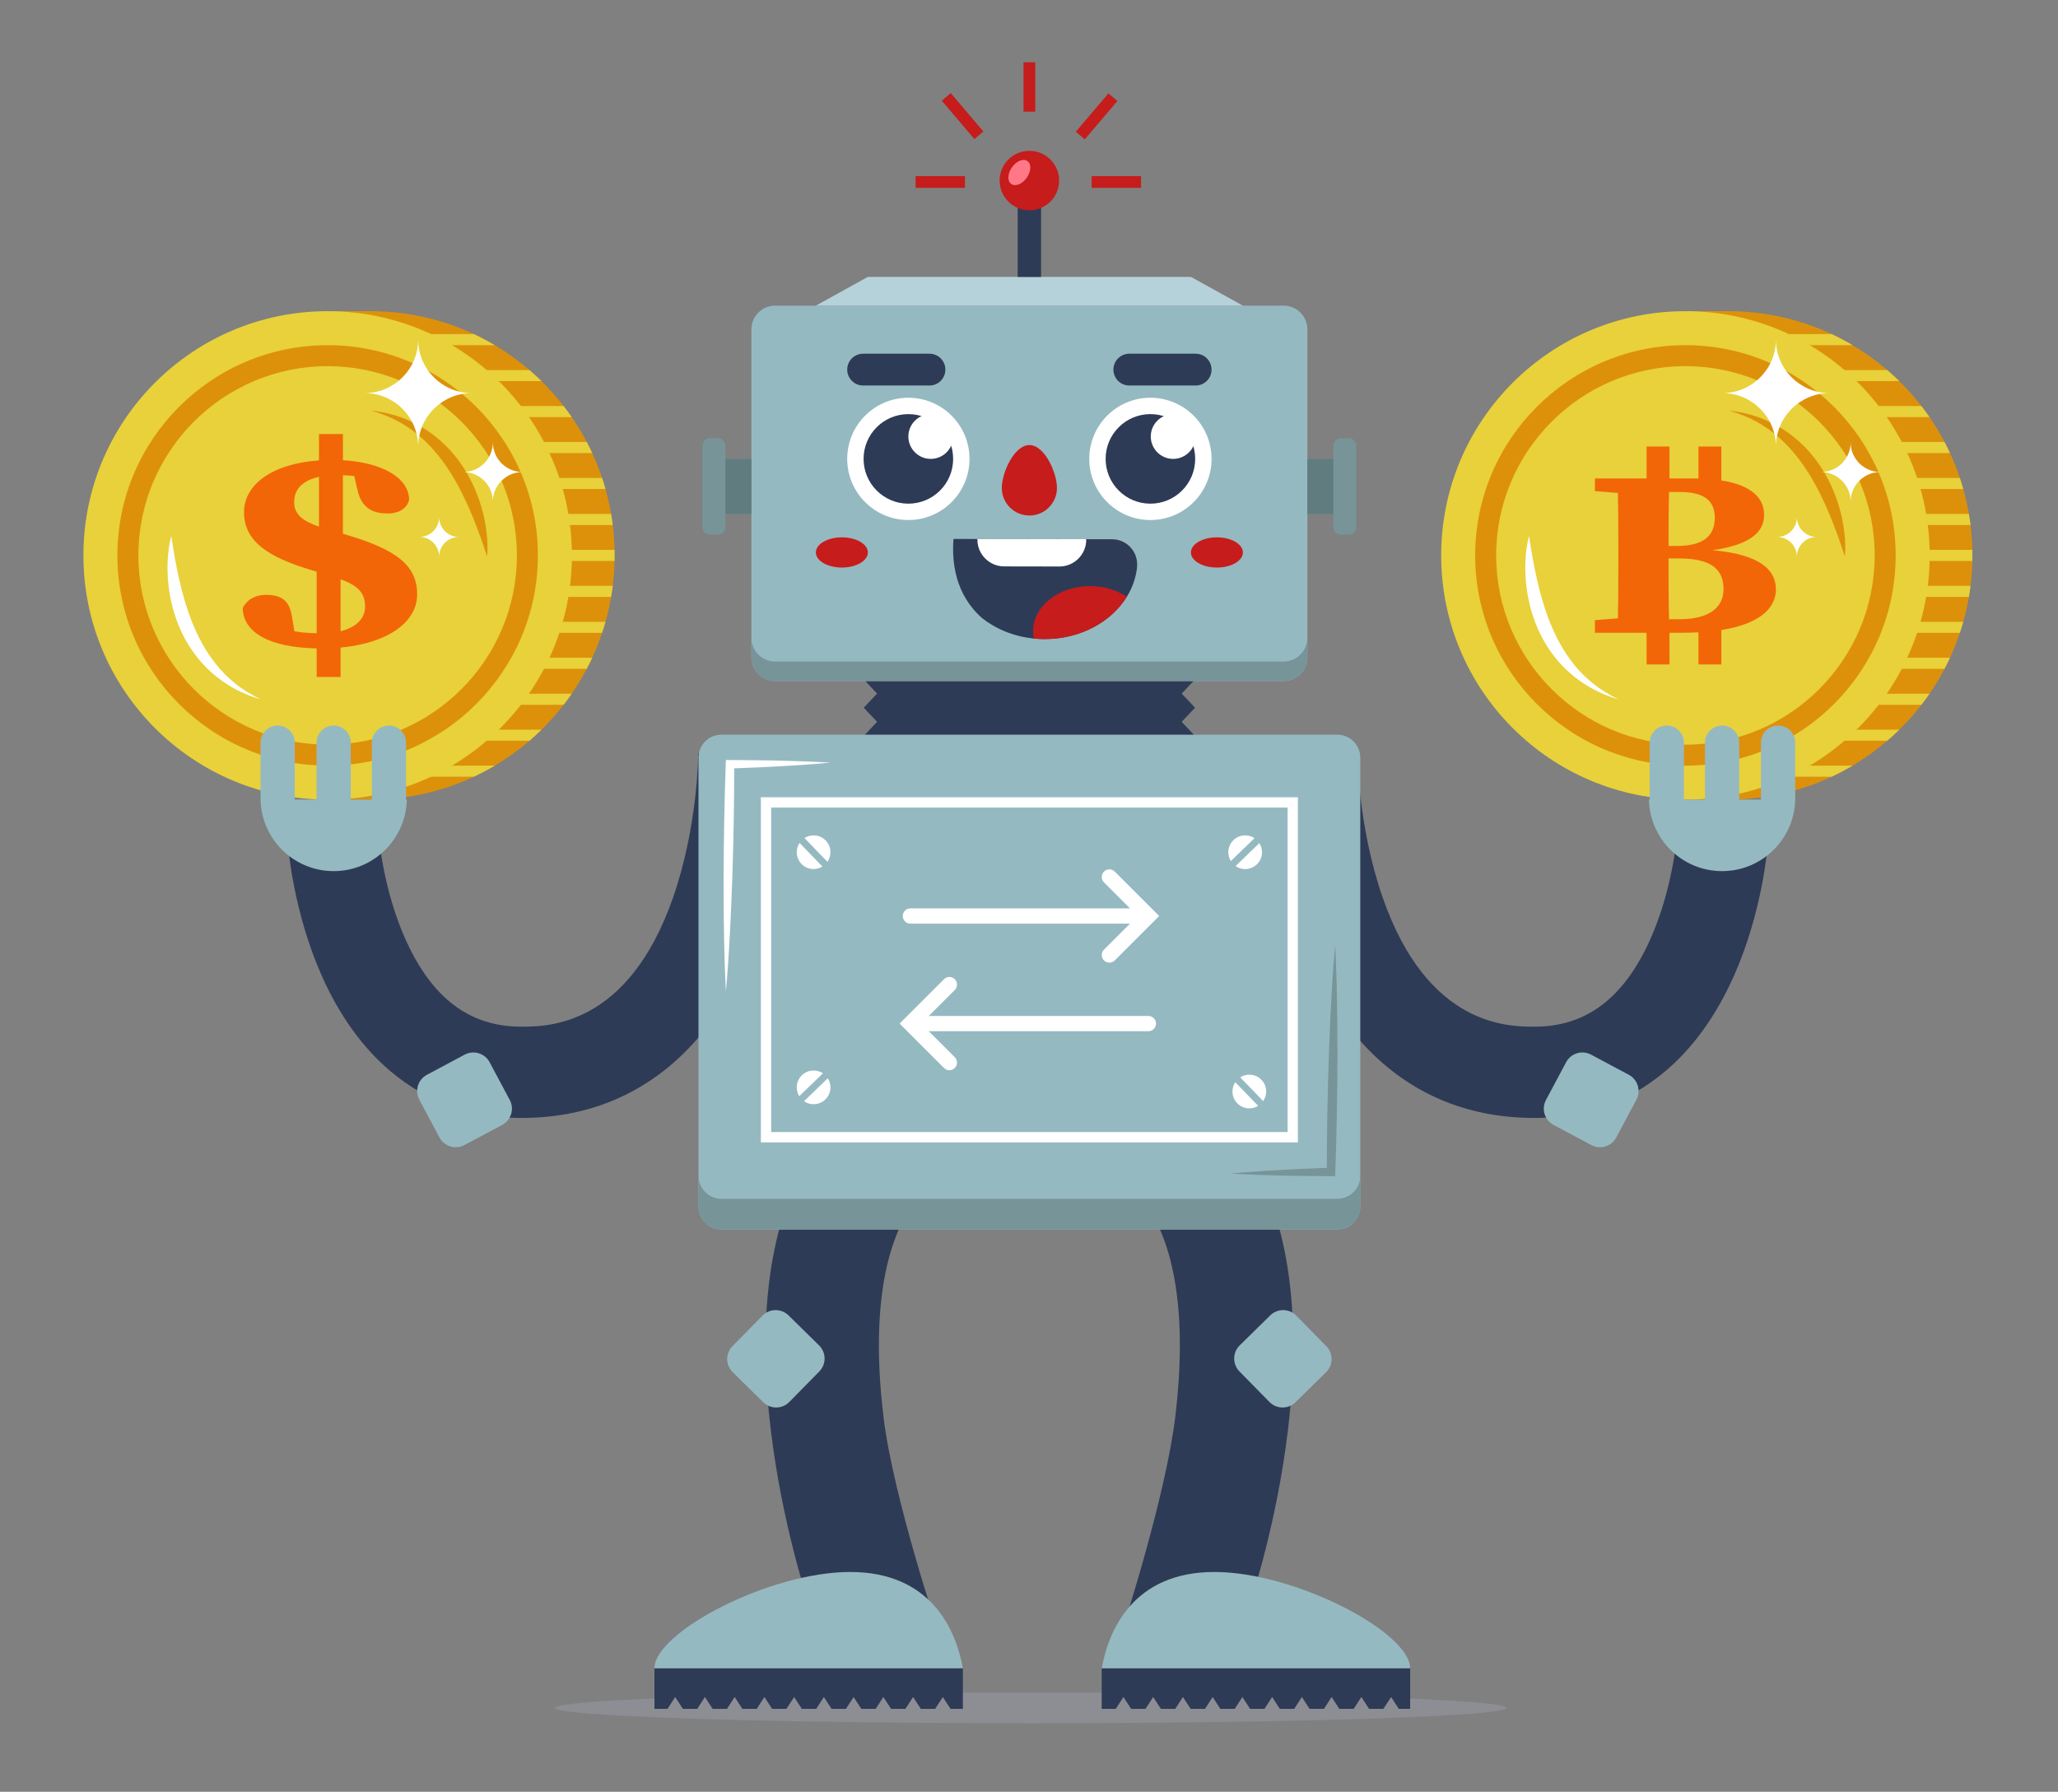 <?xml version="1.0" encoding="utf-8"?>
<!-- Generator: Adobe Illustrator 16.0.0, SVG Export Plug-In . SVG Version: 6.00 Build 0)  -->
<!DOCTYPE svg PUBLIC "-//W3C//DTD SVG 1.1//EN" "http://www.w3.org/Graphics/SVG/1.1/DTD/svg11.dtd">
<svg version="1.1" id="robot" xmlns="http://www.w3.org/2000/svg" xmlns:xlink="http://www.w3.org/1999/xlink" x="0px" y="0px"
	 width="2297.029px" height="2000px" viewBox="0 0 2297.029 2000" enable-background="new 0 0 2297.029 2000" xml:space="preserve">

<rect x="0" y="0" width="2297.029" height="2000" fill="#808080" stroke="none"/>

<g>
	<g>
		<path fill="#DD910A" d="M2201.479,619.956c0,2.069-0.016,4.122-0.077,6.175c-0.201,9.387-0.88,18.65-2.022,27.79
			c-0.51,4.138-1.111,8.26-1.822,12.351c-1.605,9.434-3.705,18.712-6.283,27.791c-1.158,4.153-2.424,8.275-3.798,12.351
			c-3.165,9.51-6.855,18.773-11.023,27.79c-1.914,4.168-3.952,8.291-6.083,12.351c-5.049,9.618-10.668,18.897-16.782,27.79
			c-2.902,4.199-5.897,8.321-9.017,12.351c-7.611,9.819-15.871,19.098-24.718,27.79c-4.338,4.276-8.815,8.383-13.432,12.351
			c-12.042,10.344-24.995,19.654-38.736,27.79c-7.55,4.478-15.346,8.6-23.344,12.351c-35.062,16.412-74.199,25.583-115.468,25.583
			h-44.741V347.335h44.741c41.284,0,80.422,9.17,115.499,25.598c7.981,3.751,15.763,7.874,23.313,12.351
			c13.741,8.136,26.694,17.446,38.736,27.79c4.616,3.968,9.094,8.075,13.432,12.351c8.847,8.677,17.106,17.971,24.718,27.79
			c3.119,4.03,6.114,8.152,9.017,12.352c6.114,8.893,11.733,18.171,16.782,27.79c2.131,4.06,4.169,8.183,6.083,12.351
			c4.168,9.016,7.858,18.279,11.023,27.79c1.374,4.076,2.64,8.198,3.798,12.351c2.578,9.078,4.678,18.357,6.283,27.79
			c0.711,4.091,1.313,8.213,1.822,12.351c1.143,9.14,1.821,18.403,2.022,27.79C2201.464,615.833,2201.479,617.887,2201.479,619.956z
			"/>
	</g>
</g>
<g>
	<g>
		<g>
			<path fill="#E8D13A" d="M2067.686,385.284h-223.2v-12.351h199.888C2052.354,376.684,2060.136,380.807,2067.686,385.284z"/>
		</g>
	</g>
	<g>
		<g>
			<path fill="#E8D13A" d="M2119.854,425.425h-275.368v-12.351h261.937C2111.038,417.042,2115.516,421.148,2119.854,425.425z"/>
		</g>
	</g>
	<g>
		<g>
			<path fill="#E8D13A" d="M2153.588,465.566h-309.103v-12.352h300.086C2147.69,457.245,2150.686,461.367,2153.588,465.566z"/>
		</g>
	</g>
	<g>
		<g>
			<path fill="#E8D13A" d="M2176.453,505.708h-331.968v-12.351h325.885C2172.501,497.417,2174.539,501.539,2176.453,505.708z"/>
		</g>
	</g>
	<g>
		<g>
			<path fill="#E8D13A" d="M2191.274,545.849h-346.789v-12.351h342.991C2188.851,537.573,2190.116,541.695,2191.274,545.849z"/>
		</g>
	</g>
	<g>
		<g>
			<path fill="#E8D13A" d="M2199.38,585.99h-354.895v-12.351h353.072C2198.269,577.73,2198.87,581.852,2199.38,585.99z"/>
		</g>
	</g>
	<g>
		<g>
			<path fill="#E8D13A" d="M2201.479,619.956c0,2.069-0.016,4.122-0.077,6.175h-356.917V613.78h356.917
				C2201.464,615.833,2201.479,617.887,2201.479,619.956z"/>
		</g>
	</g>
	<g>
		<g>
			<path fill="#E8D13A" d="M2199.38,653.921c-0.51,4.138-1.111,8.26-1.822,12.351h-353.072v-12.351H2199.38z"/>
		</g>
	</g>
	<g>
		<g>
			<path fill="#E8D13A" d="M2191.274,694.063c-1.158,4.153-2.424,8.275-3.798,12.351h-342.991v-12.351H2191.274z"/>
		</g>
	</g>
	<g>
		<g>
			<path fill="#E8D13A" d="M2176.453,734.204c-1.914,4.168-3.952,8.291-6.083,12.351h-325.885v-12.351H2176.453z"/>
		</g>
	</g>
	<g>
		<g>
			<path fill="#E8D13A" d="M2153.588,774.345c-2.902,4.199-5.897,8.321-9.017,12.351h-300.086v-12.351H2153.588z"/>
		</g>
	</g>
	<g>
		<g>
			<path fill="#E8D13A" d="M2119.854,814.486c-4.338,4.276-8.815,8.383-13.432,12.351h-261.937v-12.351H2119.854z"/>
		</g>
	</g>
	<g>
		<g>
			<path fill="#E8D13A" d="M2067.686,854.627c-7.55,4.478-15.346,8.6-23.344,12.351h-199.856v-12.351H2067.686z"/>
		</g>
	</g>
</g>
<g>
	<g>
		<circle fill="#E8D13A" cx="1881.177" cy="619.951" r="272.609"/>
	</g>
</g>
<g>
	<g>
		<path fill="#DD910A" d="M1881.177,854.619c-129.396,0-234.667-105.272-234.667-234.668s105.271-234.667,234.667-234.667
			c129.396,0,234.667,105.271,234.667,234.667S2010.572,854.619,1881.177,854.619z M1881.177,408.712
			c-116.478,0-211.239,94.761-211.239,211.239c0,116.479,94.762,211.24,211.239,211.24s211.239-94.761,211.239-211.24
			C2092.416,503.473,1997.654,408.712,1881.177,408.712z"/>
	</g>
</g>
<g>
	<g>
		<g>
			<path fill="#FFFFFF" d="M1706.66,598.201c2.463,16.514,5.229,32.851,8.939,49.081c3.696,16.221,8.315,32.318,14.69,48.13
				c6.422,15.792,14.542,31.346,26.276,45.999c5.822,7.337,12.724,14.38,20.827,21.016c8.155,6.615,17.735,12.702,28.88,18.093
				c-6.54-1.863-12.782-4.131-18.62-6.717c-5.854-2.577-11.333-5.455-16.417-8.546c-10.104-6.216-18.744-13.209-25.979-20.593
				c-3.624-3.692-7.002-7.464-9.991-11.324c-3.053-3.846-5.777-7.768-8.315-11.721c-2.507-3.959-4.733-7.967-6.842-11.99
				c-2.014-4.037-3.848-8.098-5.533-12.174c-6.565-16.33-10.184-32.942-11.566-49.55c-0.661-8.308-0.767-16.62-0.226-24.915
				c0.288-4.148,0.687-8.291,1.316-12.425C1704.703,606.43,1705.514,602.301,1706.66,598.201z"/>
		</g>
	</g>
</g>
<g>
	<g>
		<g>
			<path fill="#DD910A" d="M2059.143,621.04c-5.234-15.855-10.736-31.483-17.152-46.847c-6.4-15.356-13.688-30.435-22.658-44.933
				c-9.013-14.47-19.659-28.417-33.713-40.863c-6.984-6.24-14.983-12.008-24.096-17.17c-9.161-5.132-19.638-9.502-31.535-12.921
				c6.762,0.725,13.298,1.899,19.49,3.455c6.206,1.545,12.096,3.449,17.631,5.631c11.015,4.408,20.717,9.832,29.103,15.877
				c4.198,3.023,8.168,6.166,11.771,9.461c3.662,3.271,7.014,6.673,10.187,10.137c3.144,3.476,6.019,7.047,8.78,10.653
				c2.671,3.636,5.168,7.326,7.522,11.056c9.245,14.977,15.635,30.731,19.82,46.863c2.063,8.074,3.58,16.247,4.457,24.514
				c0.422,4.137,0.732,8.287,0.814,12.469C2059.672,612.598,2059.575,616.805,2059.143,621.04z"/>
		</g>
	</g>
</g>
<g>
	<g>
		<path fill="#FFFFFF" d="M2041.318,438.778c-32.714-0.404-59.113-27.05-59.114-59.864c0.001,32.814-26.399,59.46-59.113,59.864
			c32.714,0.404,59.113,27.05,59.113,59.864C1982.204,465.828,2008.604,439.182,2041.318,438.778z"/>
	</g>
</g>
<g>
	<g>
		<path fill="#FFFFFF" d="M2098.324,526.886c-18.116-0.224-32.735-14.98-32.735-33.152c0,18.172-14.62,32.928-32.735,33.152
			c18.115,0.224,32.735,14.979,32.735,33.151C2065.589,541.866,2080.208,527.11,2098.324,526.886z"/>
	</g>
</g>
<g>
	<g>
		<path fill="#FFFFFF" d="M2027.422,599.351c-12.069-0.149-21.809-9.98-21.809-22.086c0,12.106-9.74,21.937-21.81,22.086
			c12.069,0.149,21.81,9.979,21.81,22.085C2005.613,609.33,2015.353,599.5,2027.422,599.351z"/>
	</g>
</g>
<g>
	<g>
		<g>
			<polygon fill="#2E3B56" points="1318.903,774.188 1333.85,758.419 1318.832,742.575 979.058,742.575 964.039,758.419 
				978.986,774.188 964.039,789.958 978.986,805.727 964.039,821.496 979.058,837.34 1318.832,837.34 1333.85,821.496 
				1318.903,805.727 1333.85,789.958 			"/>
		</g>
	</g>
</g>
<g>
	<g>
		<g>
			<path fill="#2E3B56" d="M1712.902,1247.882c55.716,0,104.748-17.539,145.735-52.13c31.167-26.304,56.971-62.136,76.693-106.499
				c31.768-71.455,37.344-142.312,37.566-145.293l-101.617-7.561c-0.036,0.458-4.841,58.14-29.985,113.521
				c-29.349,64.642-71.347,96.065-128.393,96.065c-29.507,0-119.298,0-169.544-143.875
				c-27.914-79.929-28.229-160.419-28.229-161.223l-101.897-0.009c0,3.987,0.378,98.76,33.928,194.828
				c20.734,59.37,49.925,107.299,86.763,142.454C1582.402,1224.424,1642.62,1247.882,1712.902,1247.882z"/>
		</g>
	</g>
	<g>
		<g>
			<g>
				<path fill="#95B9C1" d="M1775.819,1177.175l42.236,22.544c9.955,5.314,13.753,17.808,8.438,27.763l-22.544,42.235
					c-5.313,9.956-17.807,13.754-27.763,8.439l-42.235-22.544c-9.955-5.314-13.753-17.808-8.438-27.763l22.544-42.235
					C1753.371,1175.658,1765.864,1171.861,1775.819,1177.175z"/>
			</g>
		</g>
	</g>
	<g>
		<path fill="#95B9C1" d="M1841.264,892.561V828.96c0-10.508,8.598-19.106,19.105-19.106c10.509,0,19.106,8.598,19.106,19.106
			v63.601h23.507V828.96c0-10.508,8.599-19.106,19.106-19.106c10.509,0,19.106,8.598,19.106,19.106v63.601h24.301V828.96
			c0-10.508,8.598-19.106,19.106-19.106c10.508,0,19.105,8.598,19.105,19.106v63.601c-0.991,44.233-37.154,79.798-81.61,79.798
			c-44.473,0-80.636-35.564-81.628-79.798H1841.264z"/>
	</g>
</g>
<g opacity="0.5">
	<g>
		<g>
			<ellipse fill="#999BA8" cx="1150.442" cy="1906.36" rx="530.905" ry="17.186"/>
		</g>
	</g>
</g>
<g>
	<g>
		<path fill="#95B9C1" d="M1432.728,341.167H865.162c-14.637,0-26.502,11.866-26.502,26.502v36.024v293.975v36.024
			c0,14.637,11.866,26.502,26.502,26.502h567.565c14.637,0,26.502-11.865,26.502-26.502v-36.024V403.693v-36.024
			C1459.229,353.032,1447.364,341.167,1432.728,341.167z"/>
	</g>
</g>
<g>
	<g>
		<path fill="#779499" d="M1432.728,738.394H865.162c-14.637,0-26.502-11.865-26.502-26.502v4.702v12.396v4.703
			c0,14.637,11.866,26.502,26.502,26.502h567.565c14.637,0,26.502-11.865,26.502-26.502v-4.703v-12.396v-4.702
			C1459.229,726.528,1447.364,738.394,1432.728,738.394z"/>
	</g>
</g>
<g>
	<g>
		<path fill="#2E3B56" d="M581.604,1247.882c-55.716,0-104.749-17.539-145.735-52.13c-31.167-26.304-56.971-62.136-76.693-106.499
			c-31.768-71.455-37.344-142.312-37.566-145.293l101.617-7.561c0.036,0.458,4.841,58.14,29.985,113.521
			c29.349,64.642,71.347,96.065,128.393,96.065c29.507,0,119.297,0,169.544-143.875c27.914-79.929,28.229-160.419,28.229-161.223
			l101.897-0.009c0,3.987-0.377,98.76-33.927,194.828c-20.734,59.37-49.925,107.299-86.763,142.454
			C712.104,1224.424,651.887,1247.882,581.604,1247.882z"/>
	</g>
</g>
<g>
	<g>
		<g>
			<circle fill="#FFFFFF" cx="1284.021" cy="512.218" r="68.245"/>
		</g>
	</g>
</g>
<g>
	<g>
		<g>
			<circle fill="#FFFFFF" cx="1013.868" cy="512.218" r="68.245"/>
		</g>
	</g>
</g>
<g>
	<g>
		<g>
			<path fill="#C61C1C" d="M1179.722,544.654c0,16.998-13.779,30.777-30.777,30.777c-16.998,0-30.777-13.779-30.777-30.777
				c0-16.998,13.779-47.875,30.777-47.875C1165.942,496.779,1179.722,527.656,1179.722,544.654z"/>
		</g>
	</g>
</g>
<g>
	<g>
		<path fill="#779499" d="M809.643,512.217v-14.533c0-4.722-3.828-8.549-8.549-8.549h-8.549c-4.722,0-8.549,3.828-8.549,8.549
			v90.621c0,4.722,3.828,8.549,8.549,8.549h8.549c4.721,0,8.549-3.828,8.549-8.549v-14.534h29.017v-61.554H809.643z"/>
	</g>
</g>
<g>
	<g>
		<g>
			<path fill="#2E3B56" d="M901.34,1785.532c-1.155-3.448-28.434-85.637-40.838-188.116
				c-17.678-146.068,2.979-258.836,61.399-335.172l100.535,76.941c-37.092,48.467-49.628,132.502-36.252,243.018
				c10.872,89.833,62.352,242.713,62.593,243.436L901.34,1785.532z"/>
		</g>
	</g>
</g>
<g>
	<g>
		<g>
			<path fill="#2E3B56" d="M1396.549,1785.532l-46.712,22.905l-13.311-43.011l-84.12,54.731
				c0.247-0.742,48.89-149.978,59.55-240.061c12.955-109.473,0.331-192.779-36.505-240.912l100.537-76.941
				c58.419,76.336,79.076,189.104,61.398,335.172C1424.982,1699.896,1397.703,1782.084,1396.549,1785.532z"/>
		</g>
	</g>
</g>
<g>
	<g>
		<g>
			<path fill="#95B9C1" d="M1480.107,1531.648l-34.148,33.555c-8.049,7.909-21.105,7.795-29.016-0.254l-33.555-34.148
				c-7.91-8.05-7.795-21.106,0.254-29.016l34.148-33.556c8.049-7.909,21.106-7.795,29.016,0.254l33.556,34.149
				C1488.271,1510.682,1488.157,1523.738,1480.107,1531.648z"/>
		</g>
	</g>
</g>
<g>
	<g>
		<g>
			<path fill="#95B9C1" d="M817.782,1531.648l34.148,33.555c8.049,7.909,21.106,7.795,29.016-0.254l33.555-34.148
				c7.909-8.05,7.795-21.106-0.254-29.016l-34.148-33.556c-8.05-7.909-21.106-7.795-29.016,0.254l-33.555,34.149
				C809.618,1510.682,809.732,1523.738,817.782,1531.648z"/>
		</g>
	</g>
</g>
<g>
	<g>
		<path fill="#779499" d="M1505.345,489.135h-8.549c-4.722,0-8.549,3.828-8.549,8.549v14.533h-29.018v61.554h29.018v14.534
			c0,4.722,3.827,8.549,8.549,8.549h8.549c4.722,0,8.55-3.828,8.55-8.549v-90.621
			C1513.895,492.962,1510.066,489.135,1505.345,489.135z"/>
	</g>
</g>
<g>
	<g>
		<g>
			<path fill="#95B9C1" d="M518.687,1177.175l-42.235,22.544c-9.956,5.314-13.753,17.808-8.439,27.763l22.544,42.235
				c5.313,9.956,17.807,13.754,27.762,8.439l42.235-22.544c9.956-5.314,13.753-17.808,8.439-27.763l-22.544-42.235
				C541.136,1175.658,528.642,1171.861,518.687,1177.175z"/>
		</g>
	</g>
</g>
<g>
	<g>
		<g>
			<path fill="#95B9C1" d="M1492.622,820.039H805.267c-14.157,0-25.647,11.49-25.647,25.647v500.983
				c0,14.157,11.49,25.647,25.647,25.647h687.355c14.157,0,25.647-11.49,25.647-25.647v-2.6v-163.237V845.686
				C1518.27,831.529,1506.779,820.039,1492.622,820.039z"/>
		</g>
	</g>
</g>
<g>
	<g>
		<g>
			<path fill="#779499" d="M1492.622,1338.119H805.267c-14.157,0-25.647-11.49-25.647-25.647v34.197
				c0,14.157,11.49,25.647,25.647,25.647h687.355c14.157,0,25.647-11.49,25.647-25.647v-2.6v-31.598
				C1518.27,1326.629,1506.779,1338.119,1492.622,1338.119z"/>
		</g>
	</g>
</g>
<g>
	<g>
		<g>
			<path fill="#FFFFFF" d="M1437.15,901.393v362.211H860.739V901.393H1437.15 M1448.646,889.898H849.244V1275.1h599.402V889.898
				L1448.646,889.898z"/>
		</g>
	</g>
</g>
<g>
	<g>
		<g>
			<g>
				<ellipse fill="#C61C1C" cx="939.641" cy="616.652" rx="29.017" ry="16.863"/>
			</g>
		</g>
	</g>
</g>
<g>
	<g>
		<g>
			<g>
				<ellipse fill="#C61C1C" cx="1358.249" cy="616.652" rx="29.017" ry="16.863"/>
			</g>
		</g>
	</g>
</g>
<g>
	<g>
		<g>
			<path fill="#FFFFFF" d="M892.431,940.869c-1.981,2.979-3.141,6.553-3.142,10.399c0,10.387,8.421,18.808,18.809,18.808
				c3.617,0,6.984-1.039,9.852-2.809L892.431,940.869z"/>
		</g>
	</g>
	<g>
		<g>
			<path fill="#FFFFFF" d="M923.559,961.964c2.105-3.038,3.347-6.72,3.347-10.696c0-10.388-8.421-18.809-18.808-18.809
				c-3.748,0-7.23,1.109-10.163,2.998L923.559,961.964z"/>
		</g>
	</g>
</g>
<g>
	<g>
		<g>
			<path fill="#FFFFFF" d="M918.497,1198.063c-2.979-1.981-6.553-3.141-10.399-3.141c-10.388,0-18.809,8.42-18.809,18.808
				c0,3.617,1.039,6.984,2.809,9.852L918.497,1198.063z"/>
		</g>
	</g>
	<g>
		<g>
			<path fill="#FFFFFF" d="M897.401,1229.19c3.038,2.106,6.72,3.348,10.697,3.348c10.387,0,18.808-8.421,18.808-18.809
				c0-3.747-1.109-7.23-2.998-10.162L897.401,1229.19z"/>
		</g>
	</g>
</g>
<g>
	<g>
		<g>
			<path fill="#FFFFFF" d="M1400.191,935.601c-2.979-1.981-6.553-3.141-10.399-3.141c-10.388,0-18.809,8.421-18.809,18.809
				c0,3.617,1.039,6.983,2.809,9.852L1400.191,935.601z"/>
		</g>
	</g>
	<g>
		<g>
			<path fill="#FFFFFF" d="M1379.096,966.729c3.037,2.106,6.72,3.348,10.696,3.348c10.388,0,18.808-8.421,18.808-18.808
				c0-3.748-1.108-7.23-2.997-10.163L1379.096,966.729z"/>
		</g>
	</g>
</g>
<g>
	<g>
		<g>
			<path fill="#FFFFFF" d="M1378.757,1207.962c-1.981,2.979-3.142,6.553-3.142,10.399c0,10.388,8.421,18.808,18.809,18.808
				c3.617,0,6.983-1.038,9.852-2.809L1378.757,1207.962z"/>
		</g>
	</g>
	<g>
		<g>
			<path fill="#FFFFFF" d="M1409.885,1229.058c2.105-3.038,3.347-6.72,3.347-10.696c0-10.388-8.421-18.808-18.808-18.808
				c-3.748,0-7.23,1.108-10.163,2.997L1409.885,1229.058z"/>
		</g>
	</g>
</g>
<g>
	<g>
		<path fill="#95B9C1" d="M1074.734,1862.222c-7.774-42.981-35.548-107.567-125.818-107.567s-218.452,67.222-218.452,107.567
			H1074.734z"/>
	</g>
</g>
<g>
	<g>
		<polygon fill="#2E3B56" points="1074.73,1862.229 1074.73,1907.465 1060.959,1907.465 1052.344,1894.233 1043.745,1907.465 
			1027.766,1907.465 1019.15,1894.233 1010.551,1907.465 994.572,1907.465 985.957,1894.233 977.357,1907.465 961.378,1907.465 
			952.763,1894.233 944.164,1907.465 928.185,1907.465 919.569,1894.233 910.97,1907.465 894.991,1907.465 886.376,1894.233 
			877.776,1907.465 861.797,1907.465 853.182,1894.233 844.583,1907.465 828.604,1907.465 819.988,1894.233 811.389,1907.465 
			795.41,1907.465 786.795,1894.233 778.195,1907.465 762.216,1907.465 753.601,1894.233 745.001,1907.465 730.458,1907.465 
			730.458,1862.229 		"/>
	</g>
</g>
<g>
	<g>
		<path fill="#95B9C1" d="M1229.657,1862.222c7.773-42.981,35.549-107.567,125.817-107.567c90.27,0,218.452,67.222,218.452,107.567
			H1229.657z"/>
	</g>
</g>
<g>
	<g>
		<polygon fill="#2E3B56" points="1573.933,1862.229 1573.933,1907.465 1561.272,1907.465 1552.674,1894.233 1544.074,1907.465 
			1528.079,1907.465 1519.479,1894.233 1510.88,1907.465 1494.886,1907.465 1486.286,1894.233 1477.687,1907.465 1461.691,1907.465 
			1453.093,1894.233 1444.493,1907.465 1428.498,1907.465 1419.898,1894.233 1411.299,1907.465 1395.305,1907.465 
			1386.705,1894.233 1378.105,1907.465 1362.11,1907.465 1353.512,1894.233 1344.912,1907.465 1328.917,1907.465 1320.317,1894.233 
			1311.718,1907.465 1295.724,1907.465 1287.124,1894.233 1278.524,1907.465 1262.529,1907.465 1253.931,1894.233 
			1245.331,1907.465 1229.66,1907.465 1229.66,1862.229 		"/>
	</g>
</g>
<g>
	<g>
		<path fill="#DD910A" d="M686.005,619.956c0,2.069-0.016,4.122-0.078,6.175c-0.2,9.387-0.879,18.65-2.022,27.79
			c-0.509,4.138-1.111,8.26-1.821,12.351c-1.606,9.434-3.706,18.712-6.284,27.791c-1.158,4.153-2.424,8.275-3.798,12.351
			c-3.165,9.51-6.854,18.773-11.023,27.79c-1.915,4.168-3.953,8.291-6.083,12.351c-5.049,9.618-10.668,18.897-16.782,27.79
			c-2.903,4.199-5.897,8.321-9.017,12.351c-7.611,9.819-15.871,19.098-24.717,27.79c-4.338,4.276-8.816,8.383-13.432,12.351
			c-12.042,10.344-24.996,19.654-38.736,27.79c-7.55,4.478-15.346,8.6-23.344,12.351c-35.062,16.412-74.199,25.583-115.467,25.583
			h-44.742V347.335H413.4c41.284,0,80.421,9.17,115.499,25.598c7.982,3.751,15.763,7.874,23.313,12.351
			c13.741,8.136,26.694,17.446,38.736,27.79c4.616,3.968,9.094,8.075,13.432,12.351c8.846,8.677,17.106,17.971,24.717,27.79
			c3.119,4.03,6.114,8.152,9.017,12.352c6.114,8.893,11.733,18.171,16.782,27.79c2.13,4.06,4.168,8.183,6.083,12.351
			c4.168,9.016,7.858,18.279,11.023,27.79c1.375,4.076,2.64,8.198,3.798,12.351c2.578,9.078,4.678,18.357,6.284,27.79
			c0.71,4.091,1.312,8.213,1.821,12.351c1.143,9.14,1.822,18.403,2.022,27.79C685.989,615.833,686.005,617.887,686.005,619.956z"/>
	</g>
</g>
<g>
	<g>
		<polygon fill="#B5D2DA" points="1329.292,309.107 1253.056,309.107 1238.321,309.107 1059.568,309.107 1036.741,309.107 
			968.597,309.107 910.624,341.167 1036.741,341.167 1059.568,341.167 1238.321,341.167 1253.056,341.167 1387.266,341.167 		"/>
	</g>
</g>
<g>
	<g>
		<rect x="1135.891" y="223.936" fill="#2E3B56" width="26.107" height="85.171"/>
	</g>
</g>
<g>
	<g>
		<circle fill="#C61C1C" cx="1148.945" cy="201.549" r="33.194"/>
	</g>
</g>
<g>
	<g>
		<path fill="#2E3B56" d="M1037.416,430.325h-74.039c-9.806,0-17.755-7.95-17.755-17.755c0-9.806,7.949-17.755,17.755-17.755h74.039
			c9.806,0,17.755,7.949,17.755,17.755C1055.17,422.375,1047.222,430.325,1037.416,430.325z"/>
	</g>
</g>
<g>
	<g>
		<path fill="#2E3B56" d="M1334.512,430.325h-74.038c-9.807,0-17.755-7.95-17.755-17.755c0-9.806,7.948-17.755,17.755-17.755h74.038
			c9.807,0,17.755,7.949,17.755,17.755C1352.267,422.375,1344.318,430.325,1334.512,430.325z"/>
	</g>
</g>
<g>
	<g>
		<g>
			<g>
				<path fill="#2E3B56" d="M1257.744,666.05c-17.39,28.18-51.99,47.358-91.832,47.304c-4.046-0.024-8.093-0.193-12.017-0.608
					c-22.093-2.232-42.025-10.463-57.615-22.677c-0.043-0.014-0.03-0.057-0.073-0.07c-30.224-26.562-33.993-63.022-31.968-88.422
					l4.29,0.005l143.813,0.265l28.875,0.06c15.532,0.038,28.048,12.626,28.023,28.114c-0.027,0.85-0.055,1.7-0.169,2.522
					l0.144-0.003C1267.976,644.598,1264.001,655.943,1257.744,666.05z"/>
			</g>
		</g>
	</g>
</g>
<g>
	<g>
		<g>
			<g>
				<path fill="#C61C1C" d="M1257.739,666.063c-17.395,28.181-51.974,47.363-91.84,47.284c-4.051-0.008-8.055-0.198-12.014-0.615
					c-0.586-2.686-0.854-5.417-0.848-8.239c0.055-27.852,28.634-50.368,63.813-50.298
					C1232.414,654.226,1246.65,658.668,1257.739,666.063z"/>
			</g>
		</g>
	</g>
</g>
<g>
	<g>
		<g>
			<g>
				<path fill="#FFFFFF" d="M1212.401,602.488c-0.016,8.237-3.398,15.694-8.824,21.099s-12.896,8.758-21.089,8.741l-61.789-0.106
					c-16.428-0.033-29.827-13.53-29.794-29.958c0-0.228,0.001-0.409,0.046-0.637l121.406,0.225
					C1212.402,602.079,1212.402,602.26,1212.401,602.488z"/>
			</g>
		</g>
	</g>
</g>
<g>
	<g>
		<rect x="809.643" y="512.217" fill="#607C7F" width="29.017" height="61.554"/>
	</g>
</g>
<g>
	<g>
		<g>
			<path fill="#E8D13A" d="M552.211,385.284H329.01v-12.351h199.888C536.88,376.684,544.661,380.807,552.211,385.284z"/>
		</g>
	</g>
	<g>
		<g>
			<path fill="#E8D13A" d="M604.379,425.425H329.01v-12.351h261.937C595.563,417.042,600.041,421.148,604.379,425.425z"/>
		</g>
	</g>
	<g>
		<g>
			<path fill="#E8D13A" d="M638.113,465.566H329.01v-12.352h300.086C632.216,457.245,635.21,461.367,638.113,465.566z"/>
		</g>
	</g>
	<g>
		<g>
			<path fill="#E8D13A" d="M660.979,505.708H329.01v-12.351h325.885C657.026,497.417,659.064,501.539,660.979,505.708z"/>
		</g>
	</g>
	<g>
		<g>
			<path fill="#E8D13A" d="M675.8,545.849H329.01v-12.351h342.991C673.376,537.573,674.642,541.695,675.8,545.849z"/>
		</g>
	</g>
	<g>
		<g>
			<path fill="#E8D13A" d="M683.905,585.99H329.01v-12.351h353.073C682.793,577.73,683.396,581.852,683.905,585.99z"/>
		</g>
	</g>
	<g>
		<g>
			<path fill="#E8D13A" d="M686.005,619.956c0,2.069-0.016,4.122-0.078,6.175H329.01V613.78h356.917
				C685.989,615.833,686.005,617.887,686.005,619.956z"/>
		</g>
	</g>
	<g>
		<g>
			<path fill="#E8D13A" d="M683.905,653.921c-0.509,4.138-1.111,8.26-1.821,12.351H329.01v-12.351H683.905z"/>
		</g>
	</g>
	<g>
		<g>
			<path fill="#E8D13A" d="M675.8,694.063c-1.158,4.153-2.424,8.275-3.798,12.351H329.01v-12.351H675.8z"/>
		</g>
	</g>
	<g>
		<g>
			<path fill="#E8D13A" d="M660.979,734.204c-1.915,4.168-3.953,8.291-6.083,12.351H329.01v-12.351H660.979z"/>
		</g>
	</g>
	<g>
		<g>
			<path fill="#E8D13A" d="M638.113,774.345c-2.903,4.199-5.897,8.321-9.017,12.351H329.01v-12.351H638.113z"/>
		</g>
	</g>
	<g>
		<g>
			<path fill="#E8D13A" d="M604.379,814.486c-4.338,4.276-8.816,8.383-13.432,12.351H329.01v-12.351H604.379z"/>
		</g>
	</g>
	<g>
		<g>
			<path fill="#E8D13A" d="M552.211,854.627c-7.55,4.478-15.346,8.6-23.344,12.351H329.01v-12.351H552.211z"/>
		</g>
	</g>
</g>
<g>
	<g>
		<rect x="1459.229" y="512.217" fill="#607C7F" width="29.017" height="61.554"/>
	</g>
</g>
<g>
	<g>
		<circle fill="#E8D13A" cx="365.702" cy="619.951" r="272.609"/>
	</g>
</g>
<g>
	<g>
		<path fill="#DD910A" d="M365.702,854.619c-129.396,0-234.667-105.272-234.667-234.668s105.271-234.667,234.667-234.667
			S600.37,490.555,600.37,619.951S495.098,854.619,365.702,854.619z M365.702,408.712c-116.478,0-211.239,94.761-211.239,211.239
			c0,116.479,94.761,211.24,211.239,211.24c116.479,0,211.24-94.761,211.24-211.24C576.941,503.473,482.18,408.712,365.702,408.712z
			"/>
	</g>
</g>
<g>
	<g>
		<g>
			<path fill="#FFFFFF" d="M191.185,598.201c2.463,16.514,5.229,32.851,8.939,49.081c3.697,16.221,8.316,32.318,14.691,48.13
				c6.421,15.792,14.542,31.346,26.275,45.999c5.823,7.337,12.725,14.38,20.827,21.016c8.155,6.615,17.736,12.702,28.88,18.093
				c-6.54-1.863-12.782-4.131-18.62-6.717c-5.853-2.577-11.333-5.455-16.417-8.546c-10.105-6.216-18.744-13.209-25.98-20.593
				c-3.623-3.692-7.001-7.464-9.991-11.324c-3.052-3.846-5.777-7.768-8.315-11.721c-2.507-3.959-4.734-7.967-6.842-11.99
				c-2.014-4.037-3.848-8.098-5.534-12.174c-6.565-16.33-10.183-32.942-11.566-49.55c-0.662-8.308-0.767-16.62-0.225-24.915
				c0.287-4.148,0.686-8.291,1.316-12.425C189.229,606.43,190.039,602.301,191.185,598.201z"/>
		</g>
	</g>
</g>
<g>
	<g>
		<g>
			<path fill="#DD910A" d="M543.668,621.04c-5.235-15.855-10.737-31.483-17.152-46.847c-6.4-15.356-13.688-30.435-22.659-44.933
				c-9.012-14.47-19.658-28.417-33.712-40.863c-6.985-6.24-14.984-12.008-24.096-17.17c-9.161-5.132-19.638-9.502-31.536-12.921
				c6.762,0.725,13.299,1.899,19.491,3.455c6.206,1.545,12.095,3.449,17.63,5.631c11.015,4.408,20.717,9.832,29.103,15.877
				c4.198,3.023,8.168,6.166,11.771,9.461c3.662,3.271,7.014,6.673,10.187,10.137c3.143,3.476,6.019,7.047,8.78,10.653
				c2.671,3.636,5.169,7.326,7.523,11.056c9.245,14.977,15.634,30.731,19.82,46.863c2.064,8.074,3.581,16.247,4.457,24.514
				c0.422,4.137,0.733,8.287,0.815,12.469C544.197,612.598,544.101,616.805,543.668,621.04z"/>
		</g>
	</g>
</g>
<g>
	<g>
		<path fill="#FFFFFF" d="M525.843,438.778c-32.713-0.404-59.113-27.05-59.113-59.864c0,32.814-26.4,59.46-59.114,59.864
			c32.713,0.404,59.114,27.05,59.114,59.864C466.73,465.828,493.13,439.182,525.843,438.778z"/>
	</g>
</g>
<g>
	<g>
		<path fill="#FFFFFF" d="M582.85,526.886c-18.116-0.224-32.736-14.98-32.736-33.152c0,18.172-14.62,32.928-32.735,33.152
			c18.116,0.224,32.736,14.979,32.735,33.151C550.114,541.866,564.734,527.11,582.85,526.886z"/>
	</g>
</g>
<g>
	<g>
		<path fill="#FFFFFF" d="M511.947,599.351c-12.069-0.149-21.809-9.98-21.809-22.086c0,12.106-9.74,21.937-21.809,22.086
			c12.069,0.149,21.809,9.979,21.809,22.085C490.138,609.33,499.878,599.5,511.947,599.351z"/>
	</g>
</g>
<g>
	<g>
		<g>
			<circle fill="#2E3B56" cx="1284.022" cy="512.218" r="49.982"/>
		</g>
	</g>
</g>
<g>
	<g>
		<g>
			<circle fill="#2E3B56" cx="1013.868" cy="512.218" r="49.982"/>
		</g>
	</g>
</g>
<g>
	<path fill="#95B9C1" d="M453.244,892.561V828.96c0-10.508-8.598-19.106-19.106-19.106s-19.106,8.598-19.106,19.106v63.601h-23.507
		V828.96c0-10.508-8.598-19.106-19.106-19.106c-10.508,0-19.106,8.598-19.106,19.106v63.601h-24.301V828.96
		c0-10.508-8.598-19.106-19.106-19.106s-19.106,8.598-19.106,19.106v63.601c0.992,44.233,37.155,79.798,81.611,79.798
		c44.473,0,80.636-35.564,81.628-79.798H453.244z"/>
</g>
<g>
	
		<rect x="1217.358" y="101.38" transform="matrix(0.762 0.648 -0.648 0.762 375.247 -761.873)" fill="#C61C1C" width="13.121" height="56.184"/>
</g>
<g>
	
		<rect x="1045.88" y="122.912" transform="matrix(0.648 0.762 -0.762 0.648 477.084 -772.693)" fill="#C61C1C" width="56.183" height="13.12"/>
</g>
<g>
	<rect x="1142.384" y="69.508" fill="#C61C1C" width="13.12" height="55.128"/>
</g>
<g>
	<rect x="1021.911" y="196.537" fill="#C61C1C" width="55.128" height="13.12"/>
</g>
<g>
	<rect x="1218.41" y="196.537" fill="#C61C1C" width="55.128" height="13.12"/>
</g>
<g>
	
		<ellipse transform="matrix(-0.816 -0.578 0.578 -0.816 1954.941 1007.291)" fill="#FF7888" cx="1137.802" cy="192.477" rx="10.094" ry="15.673"/>
</g>
<path fill="#FFFFFF" d="M926.906,851.273c-9.332,0.896-18.666,1.612-28.001,2.28c-9.335,0.632-18.671,1.264-28.009,1.746
	l-14.007,0.774l-14.008,0.628c-9.339,0.436-18.679,0.835-28.02,1.148l4.675-4.667c-0.028,21.115-0.211,42.228-0.579,63.336
	c-0.386,21.108-0.868,42.215-1.59,63.317c-0.368,10.551-0.741,21.102-1.242,31.651c-0.48,10.549-0.898,21.1-1.527,31.646
	l-0.874,15.821l-1.032,15.817c-0.711,10.545-1.506,21.089-2.474,31.629c-0.587-10.568-1.002-21.134-1.333-31.697l-0.461-15.845
	l-0.304-15.842c-0.248-10.563-0.285-21.121-0.386-31.681c-0.121-10.56-0.113-21.117-0.101-31.675
	c0.039-21.115,0.318-42.225,0.692-63.334c0.394-21.108,0.971-42.213,1.704-63.315l0.162-4.672l4.514,0.004
	c9.346,0.009,18.694,0.104,28.042,0.236l14.021,0.172l14.024,0.319c9.349,0.178,18.7,0.506,28.052,0.834
	C908.197,850.27,917.55,850.682,926.906,851.273z"/>
<path fill="#779499" d="M1373.531,1309.943c9.332-0.896,18.666-1.611,28.001-2.28c9.336-0.632,18.672-1.264,28.01-1.745
	l14.007-0.775l14.008-0.628c9.34-0.436,18.679-0.835,28.02-1.147l-4.676,4.667c0.029-21.115,0.212-42.228,0.579-63.336
	c0.386-21.108,0.868-42.215,1.59-63.317c0.369-10.552,0.741-21.103,1.242-31.651c0.481-10.549,0.899-21.099,1.527-31.646
	l0.874-15.82l1.032-15.818c0.711-10.545,1.506-21.089,2.474-31.629c0.587,10.568,1.002,21.134,1.332,31.697l0.462,15.845
	l0.303,15.843c0.249,10.562,0.286,21.12,0.387,31.68c0.12,10.56,0.113,21.117,0.101,31.675c-0.039,21.115-0.317,42.226-0.692,63.334
	c-0.394,21.108-0.972,42.214-1.703,63.315l-0.163,4.672l-4.514-0.004c-9.346-0.008-18.693-0.104-28.041-0.236l-14.022-0.172
	l-14.023-0.318c-9.349-0.178-18.7-0.507-28.052-0.835C1392.24,1310.947,1382.887,1310.535,1373.531,1309.943z"/>
<line fill="none" stroke="#FFFFFF" stroke-width="17" stroke-linecap="round" stroke-miterlimit="10" x1="1016.122" y1="1022.457" x2="1279.553" y2="1022.457"/>
<polyline fill="none" stroke="#FFFFFF" stroke-width="17" stroke-linecap="round" stroke-miterlimit="10" points="1238.221,978.91 
	1281.768,1022.457 1238.221,1066.003 "/>
<line fill="none" stroke="#FFFFFF" stroke-width="17" stroke-linecap="round" stroke-miterlimit="10" x1="1281.768" y1="1142.541" x2="1018.337" y2="1142.541"/>
<polyline fill="none" stroke="#FFFFFF" stroke-width="17" stroke-linecap="round" stroke-miterlimit="10" points="
	1059.669,1098.994 1016.122,1142.541 1059.669,1186.088 "/>
<path fill="#F26608" d="M1911.323,614.155c44.52-6.258,57.685-21.667,57.685-39.542c0-18.286-13.53-33.025-47.747-38.365v-37.82
	h-25.538v35.721c-1.885-0.04-3.801-0.065-5.769-0.065h-26.6v-35.656h-25.538v35.656h-3.003h-29.521h-25.108v14.079l25.588,2.042
	c0.528,22.079,0.538,44.259,0.538,66.271v7.622c0,22.344-0.01,44.392-0.532,66.083l-25.594,2.042v14.078h25.108h29.521h3.003v35.354
	h25.538v-35.354h13.519c6.674,0,12.949-0.166,18.85-0.479v35.833h25.538v-38.431c47.771-7.582,60.909-27.82,60.909-45.269
	C1982.17,634.481,1961.884,618.649,1911.323,614.155z M1862.895,549.167h12.07c26.639,0,38.997,9.334,38.997,28.72
	c0,20.71-13.338,31.501-42.111,31.501h-9.514C1862.342,589.082,1862.402,568.944,1862.895,549.167z M1874.115,691.216H1862.9
	c-0.551-22.239-0.564-44.663-0.564-67.879h11.512c33.811,0,49.865,10.429,49.865,34.238
	C1923.713,679.695,1905.51,691.216,1874.115,691.216z"/>
<path fill="#F26608" d="M465.609,663.458c0-31.863-22.188-50.038-80.917-67.075l-1.951-0.561v-65.377
	c4.293,0.126,8.428,0.403,12.644,0.909l3.588,15.527c4.829,21.848,19.24,26.307,33.912,26.307c10.297,0,21.284-4.334,23.782-15.619
	c-0.658-24.752-30.7-41.333-73.926-43.856V484.47h-26.704v29.427c-53.256,3.764-83.677,27.664-83.677,57.665
	c0,33,27.165,50.429,75.829,64.971l5.257,1.556v68.765c-9.424-0.189-17.313-0.886-24.8-2.166l-3.133-18.3
	c-2.976-16.651-12.395-22.4-28.541-22.4c-10.656,0-20.666,4.193-26.064,14.699c0.462,27.498,30.096,44.048,82.538,45.071v31.85
	h26.704v-32.782C433.815,717.818,465.609,693.899,465.609,663.458z M328.309,560.508c0-15.573,10.915-24.565,27.728-28.221v55.568
	C337.578,581.409,328.309,574.084,328.309,560.508z M380.149,704.579v-58.04c19.288,7.242,27.349,14.957,27.349,30.783
	C407.498,690.468,397.497,700.313,380.149,704.579z"/>
<circle fill="#FFFFFF" cx="1038.858" cy="487.227" r="24.991"/>
<circle fill="#FFFFFF" cx="1309.422" cy="487.227" r="24.991"/>
</svg>
